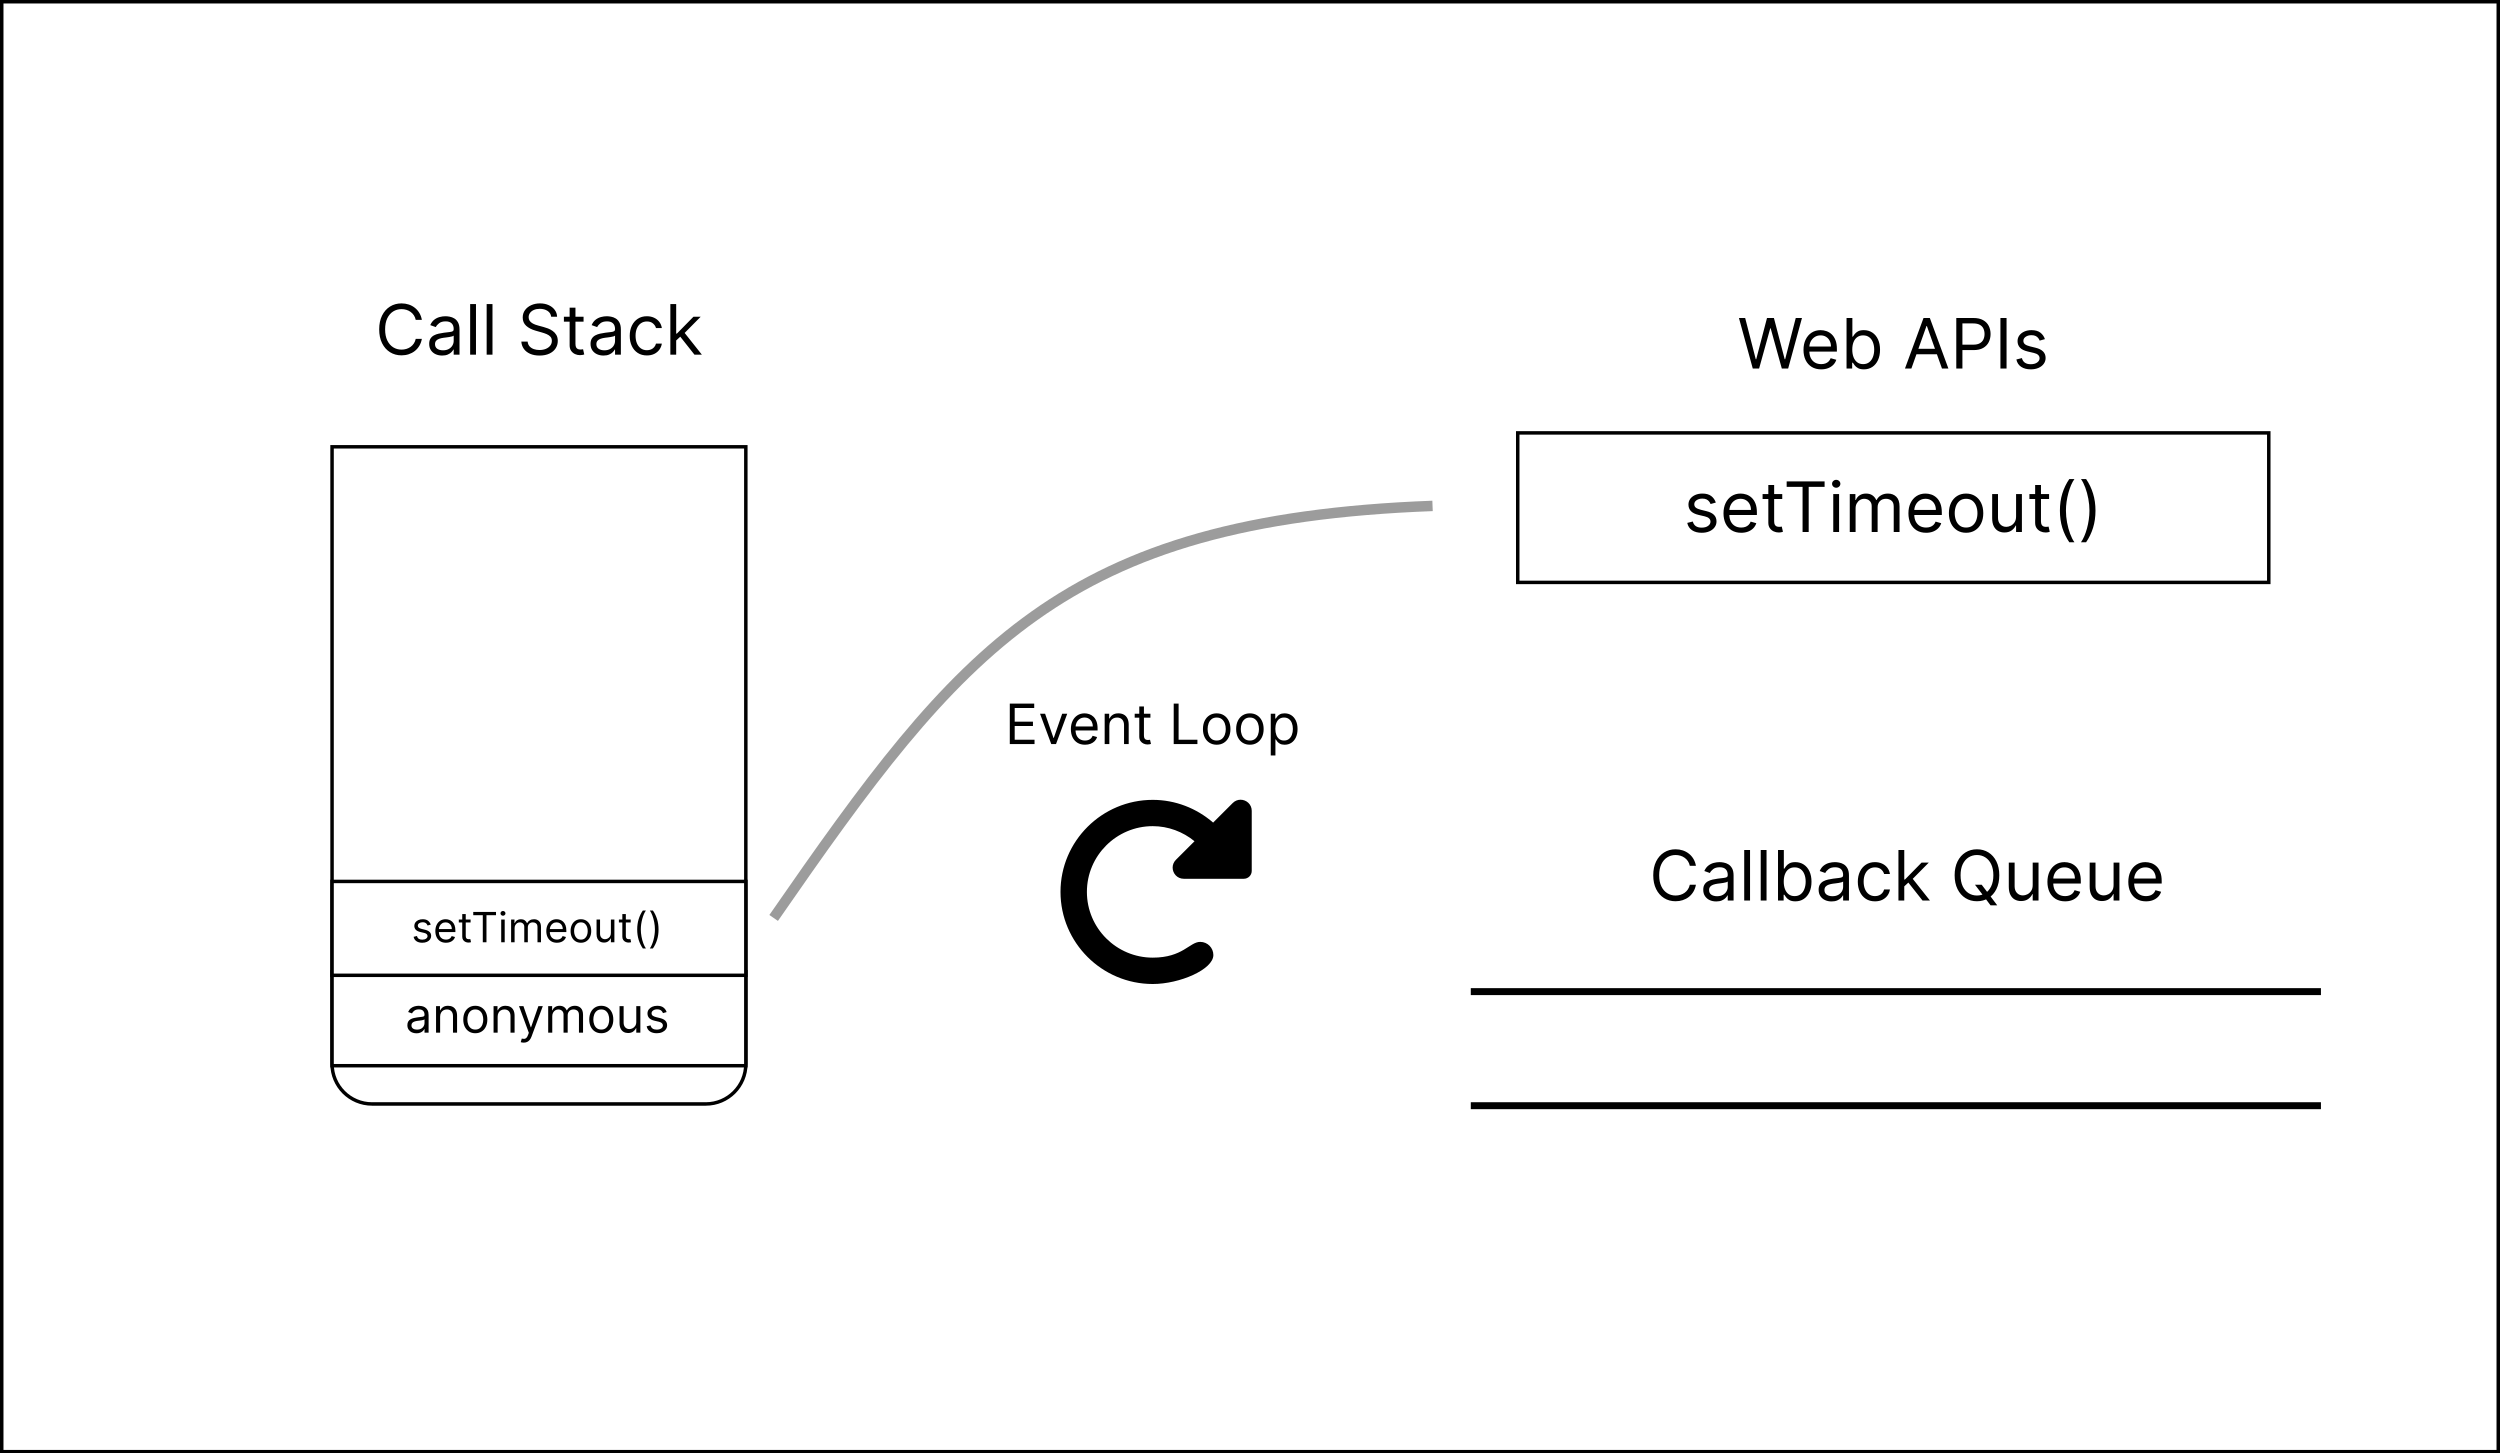 <svg width="719" height="418" viewBox="0 0 719 418" fill="none" xmlns="http://www.w3.org/2000/svg">
<rect x="0" y="0" width="719" height="418" fill="#333333" stroke="none"/>
<rect x="0.5" y="0.5" width="718" height="417" fill="white" stroke="black"/>
<path d="M121.327 92H119.566C119.462 91.493 119.279 91.048 119.019 90.665C118.763 90.281 118.451 89.959 118.081 89.699C117.717 89.434 117.312 89.235 116.867 89.102C116.422 88.97 115.958 88.903 115.475 88.903C114.594 88.903 113.796 89.126 113.081 89.571C112.371 90.016 111.805 90.672 111.384 91.538C110.967 92.405 110.759 93.468 110.759 94.727C110.759 95.987 110.967 97.05 111.384 97.916C111.805 98.783 112.371 99.438 113.081 99.883C113.796 100.329 114.594 100.551 115.475 100.551C115.958 100.551 116.422 100.485 116.867 100.352C117.312 100.22 117.717 100.023 118.081 99.763C118.451 99.498 118.763 99.173 119.019 98.79C119.279 98.401 119.462 97.956 119.566 97.454H121.327C121.195 98.198 120.953 98.863 120.603 99.45C120.252 100.037 119.817 100.537 119.296 100.949C118.775 101.356 118.19 101.666 117.542 101.879C116.898 102.092 116.209 102.199 115.475 102.199C114.234 102.199 113.131 101.896 112.165 101.29C111.199 100.684 110.439 99.822 109.885 98.704C109.331 97.587 109.055 96.261 109.055 94.727C109.055 93.193 109.331 91.867 109.885 90.75C110.439 89.633 111.199 88.771 112.165 88.165C113.131 87.559 114.234 87.256 115.475 87.256C116.209 87.256 116.898 87.362 117.542 87.575C118.19 87.788 118.775 88.101 119.296 88.513C119.817 88.92 120.252 89.417 120.603 90.004C120.953 90.587 121.195 91.252 121.327 92ZM127.156 102.256C126.465 102.256 125.838 102.125 125.274 101.865C124.711 101.6 124.263 101.219 123.932 100.722C123.601 100.22 123.435 99.614 123.435 98.903C123.435 98.278 123.558 97.772 123.804 97.383C124.05 96.99 124.379 96.683 124.791 96.46C125.203 96.238 125.658 96.072 126.155 95.963C126.657 95.849 127.161 95.76 127.668 95.693C128.331 95.608 128.868 95.544 129.28 95.501C129.697 95.454 130 95.376 130.189 95.267C130.383 95.158 130.48 94.969 130.48 94.699V94.642C130.48 93.941 130.289 93.397 129.905 93.008C129.526 92.62 128.951 92.426 128.179 92.426C127.379 92.426 126.752 92.601 126.297 92.952C125.843 93.302 125.523 93.676 125.338 94.074L123.747 93.506C124.031 92.843 124.41 92.327 124.884 91.957C125.362 91.583 125.883 91.323 126.446 91.176C127.014 91.025 127.573 90.949 128.122 90.949C128.473 90.949 128.875 90.992 129.33 91.077C129.789 91.157 130.232 91.325 130.658 91.581C131.089 91.837 131.446 92.222 131.73 92.739C132.014 93.255 132.156 93.946 132.156 94.812V102H130.48V100.523H130.395C130.281 100.759 130.092 101.013 129.827 101.283C129.562 101.553 129.209 101.782 128.769 101.972C128.328 102.161 127.791 102.256 127.156 102.256ZM127.412 100.75C128.075 100.75 128.634 100.62 129.088 100.359C129.548 100.099 129.893 99.763 130.125 99.351C130.362 98.939 130.48 98.506 130.48 98.051V96.517C130.409 96.602 130.253 96.68 130.012 96.751C129.775 96.818 129.5 96.877 129.188 96.929C128.88 96.976 128.579 97.019 128.286 97.057C127.997 97.09 127.762 97.118 127.583 97.142C127.147 97.199 126.74 97.291 126.361 97.419C125.987 97.542 125.684 97.729 125.452 97.98C125.225 98.226 125.111 98.562 125.111 98.989C125.111 99.571 125.326 100.011 125.757 100.31C126.193 100.603 126.744 100.75 127.412 100.75ZM136.892 87.454V102H135.216V87.454H136.892ZM141.638 87.454V102H139.962V87.454H141.638ZM158.515 91.091C158.43 90.371 158.084 89.812 157.478 89.415C156.872 89.017 156.128 88.818 155.248 88.818C154.604 88.818 154.04 88.922 153.557 89.131C153.079 89.339 152.705 89.626 152.435 89.99C152.17 90.355 152.037 90.769 152.037 91.233C152.037 91.621 152.13 91.955 152.314 92.234C152.504 92.509 152.745 92.739 153.039 92.923C153.332 93.103 153.64 93.252 153.962 93.371C154.284 93.484 154.58 93.577 154.85 93.648L156.327 94.046C156.706 94.145 157.127 94.282 157.591 94.457C158.06 94.633 158.508 94.872 158.934 95.175C159.365 95.473 159.72 95.856 159.999 96.325C160.278 96.794 160.418 97.369 160.418 98.051C160.418 98.837 160.212 99.547 159.8 100.182C159.393 100.816 158.796 101.321 158.01 101.695C157.229 102.069 156.28 102.256 155.162 102.256C154.121 102.256 153.219 102.088 152.456 101.751C151.699 101.415 151.102 100.946 150.667 100.345C150.236 99.744 149.992 99.046 149.935 98.25H151.753C151.801 98.799 151.985 99.254 152.307 99.614C152.634 99.969 153.046 100.234 153.543 100.409C154.045 100.58 154.585 100.665 155.162 100.665C155.835 100.665 156.439 100.556 156.974 100.338C157.509 100.116 157.932 99.808 158.245 99.415C158.557 99.017 158.714 98.553 158.714 98.023C158.714 97.54 158.579 97.147 158.309 96.844C158.039 96.541 157.684 96.294 157.243 96.105C156.803 95.916 156.327 95.75 155.816 95.608L154.026 95.097C152.89 94.77 151.99 94.303 151.327 93.697C150.664 93.091 150.333 92.298 150.333 91.318C150.333 90.504 150.553 89.794 150.993 89.188C151.439 88.577 152.035 88.103 152.783 87.767C153.536 87.426 154.376 87.256 155.305 87.256C156.242 87.256 157.075 87.424 157.805 87.76C158.534 88.091 159.111 88.546 159.537 89.124C159.968 89.701 160.196 90.357 160.219 91.091H158.515ZM167.831 91.091V92.511H162.178V91.091H167.831ZM163.825 88.477H165.502V98.875C165.502 99.349 165.57 99.704 165.708 99.94C165.85 100.172 166.03 100.329 166.247 100.409C166.47 100.485 166.704 100.523 166.95 100.523C167.135 100.523 167.287 100.513 167.405 100.494C167.523 100.471 167.618 100.452 167.689 100.438L168.03 101.943C167.916 101.986 167.758 102.028 167.554 102.071C167.351 102.118 167.093 102.142 166.78 102.142C166.307 102.142 165.843 102.04 165.388 101.837C164.938 101.633 164.564 101.323 164.266 100.906C163.972 100.49 163.825 99.964 163.825 99.329V88.477ZM173.563 102.256C172.871 102.256 172.244 102.125 171.681 101.865C171.117 101.6 170.67 101.219 170.338 100.722C170.007 100.22 169.841 99.614 169.841 98.903C169.841 98.278 169.964 97.772 170.21 97.383C170.457 96.99 170.786 96.683 171.198 96.46C171.61 96.238 172.064 96.072 172.561 95.963C173.063 95.849 173.567 95.76 174.074 95.693C174.737 95.608 175.274 95.544 175.686 95.501C176.103 95.454 176.406 95.376 176.595 95.267C176.789 95.158 176.887 94.969 176.887 94.699V94.642C176.887 93.941 176.695 93.397 176.311 93.008C175.932 92.62 175.357 92.426 174.585 92.426C173.785 92.426 173.158 92.601 172.703 92.952C172.249 93.302 171.929 93.676 171.744 94.074L170.154 93.506C170.438 92.843 170.816 92.327 171.29 91.957C171.768 91.583 172.289 91.323 172.852 91.176C173.421 91.025 173.979 90.949 174.529 90.949C174.879 90.949 175.281 90.992 175.736 91.077C176.195 91.157 176.638 91.325 177.064 91.581C177.495 91.837 177.852 92.222 178.137 92.739C178.421 93.255 178.563 93.946 178.563 94.812V102H176.887V100.523H176.801C176.688 100.759 176.498 101.013 176.233 101.283C175.968 101.553 175.615 101.782 175.175 101.972C174.735 102.161 174.197 102.256 173.563 102.256ZM173.818 100.75C174.481 100.75 175.04 100.62 175.494 100.359C175.954 100.099 176.299 99.763 176.531 99.351C176.768 98.939 176.887 98.506 176.887 98.051V96.517C176.816 96.602 176.659 96.68 176.418 96.751C176.181 96.818 175.906 96.877 175.594 96.929C175.286 96.976 174.985 97.019 174.692 97.057C174.403 97.09 174.169 97.118 173.989 97.142C173.553 97.199 173.146 97.291 172.767 97.419C172.393 97.542 172.09 97.729 171.858 97.98C171.631 98.226 171.517 98.562 171.517 98.989C171.517 99.571 171.733 100.011 172.164 100.31C172.599 100.603 173.151 100.75 173.818 100.75ZM186.054 102.227C185.031 102.227 184.15 101.986 183.412 101.503C182.673 101.02 182.105 100.355 181.707 99.507C181.309 98.66 181.111 97.691 181.111 96.602C181.111 95.494 181.314 94.517 181.721 93.669C182.133 92.817 182.706 92.151 183.44 91.673C184.179 91.19 185.041 90.949 186.025 90.949C186.792 90.949 187.484 91.091 188.099 91.375C188.715 91.659 189.219 92.057 189.612 92.568C190.005 93.079 190.249 93.676 190.344 94.358H188.667C188.54 93.861 188.256 93.421 187.815 93.037C187.38 92.649 186.792 92.454 186.054 92.454C185.4 92.454 184.827 92.625 184.335 92.966C183.847 93.302 183.466 93.778 183.192 94.394C182.922 95.004 182.787 95.722 182.787 96.546C182.787 97.388 182.919 98.122 183.184 98.747C183.454 99.372 183.833 99.858 184.321 100.203C184.813 100.549 185.391 100.722 186.054 100.722C186.489 100.722 186.885 100.646 187.24 100.494C187.595 100.343 187.896 100.125 188.142 99.841C188.388 99.557 188.563 99.216 188.667 98.818H190.344C190.249 99.462 190.015 100.042 189.64 100.558C189.271 101.07 188.781 101.477 188.17 101.78C187.564 102.078 186.859 102.227 186.054 102.227ZM194.356 98.023L194.328 95.949H194.669L199.442 91.091H201.515L196.43 96.233H196.288L194.356 98.023ZM192.794 102V87.454H194.47V102H192.794ZM199.726 102L195.464 96.602L196.657 95.438L201.856 102H199.726Z" fill="black"/>
<rect x="436.5" y="124.5" width="216" height="43" fill="white" stroke="black"/>
<path d="M504.099 106L500.121 91.454H501.911L504.951 103.301H505.093L508.19 91.454H510.178L513.275 103.301H513.417L516.457 91.454H518.246L514.269 106H512.451L509.241 94.409H509.127L505.917 106H504.099ZM523.772 106.227C522.721 106.227 521.814 105.995 521.052 105.531C520.294 105.062 519.71 104.409 519.298 103.571C518.89 102.728 518.687 101.748 518.687 100.631C518.687 99.513 518.89 98.528 519.298 97.676C519.71 96.819 520.282 96.151 521.016 95.673C521.755 95.19 522.617 94.949 523.602 94.949C524.17 94.949 524.731 95.044 525.285 95.233C525.839 95.422 526.343 95.73 526.798 96.156C527.252 96.578 527.614 97.136 527.884 97.832C528.154 98.528 528.289 99.385 528.289 100.403V101.114H519.88V99.665H526.585C526.585 99.049 526.461 98.5 526.215 98.017C525.974 97.534 525.628 97.153 525.178 96.874C524.733 96.594 524.208 96.454 523.602 96.454C522.934 96.454 522.356 96.62 521.869 96.952C521.386 97.278 521.014 97.704 520.754 98.23C520.493 98.756 520.363 99.319 520.363 99.921V100.886C520.363 101.71 520.505 102.409 520.789 102.982C521.078 103.55 521.478 103.983 521.989 104.281C522.501 104.575 523.095 104.722 523.772 104.722C524.212 104.722 524.61 104.66 524.965 104.537C525.325 104.409 525.635 104.22 525.896 103.969C526.156 103.713 526.357 103.396 526.499 103.017L528.119 103.472C527.948 104.021 527.662 104.504 527.259 104.92C526.857 105.332 526.36 105.654 525.768 105.886C525.176 106.114 524.511 106.227 523.772 106.227ZM531.066 106V91.454H532.742V96.824H532.884C533.007 96.635 533.178 96.393 533.396 96.099C533.618 95.801 533.935 95.536 534.347 95.304C534.764 95.067 535.327 94.949 536.038 94.949C536.956 94.949 537.766 95.178 538.467 95.638C539.167 96.097 539.714 96.748 540.107 97.591C540.5 98.434 540.697 99.428 540.697 100.574C540.697 101.729 540.5 102.731 540.107 103.578C539.714 104.421 539.17 105.074 538.474 105.538C537.778 105.998 536.975 106.227 536.066 106.227C535.365 106.227 534.804 106.111 534.383 105.879C533.961 105.643 533.637 105.375 533.41 105.077C533.183 104.774 533.007 104.523 532.884 104.324H532.685V106H531.066ZM532.714 100.545C532.714 101.369 532.835 102.096 533.076 102.726C533.317 103.351 533.67 103.841 534.134 104.196C534.598 104.546 535.166 104.722 535.839 104.722C536.54 104.722 537.124 104.537 537.593 104.168C538.067 103.794 538.422 103.292 538.658 102.662C538.9 102.027 539.021 101.322 539.021 100.545C539.021 99.778 538.902 99.087 538.665 98.472C538.433 97.851 538.081 97.361 537.607 97.001C537.138 96.637 536.549 96.454 535.839 96.454C535.157 96.454 534.584 96.627 534.12 96.973C533.656 97.314 533.306 97.792 533.069 98.408C532.832 99.019 532.714 99.731 532.714 100.545ZM549.71 106H547.863L553.204 91.454H555.022L560.363 106H558.516L554.17 93.756H554.056L549.71 106ZM550.391 100.318H557.835V101.881H550.391V100.318ZM562.629 106V91.454H567.543C568.684 91.454 569.617 91.66 570.342 92.072C571.071 92.48 571.611 93.031 571.961 93.727C572.311 94.423 572.487 95.2 572.487 96.057C572.487 96.914 572.311 97.693 571.961 98.394C571.615 99.094 571.08 99.653 570.356 100.07C569.631 100.482 568.703 100.688 567.572 100.688H564.049V99.125H567.515C568.296 99.125 568.924 98.99 569.397 98.72C569.871 98.45 570.214 98.086 570.427 97.626C570.645 97.162 570.754 96.639 570.754 96.057C570.754 95.474 570.645 94.954 570.427 94.494C570.214 94.035 569.868 93.675 569.39 93.415C568.912 93.15 568.277 93.017 567.487 93.017H564.39V106H562.629ZM577.085 91.454V106H575.324V91.454H577.085ZM588.117 97.534L586.611 97.96C586.516 97.709 586.377 97.465 586.192 97.229C586.012 96.987 585.766 96.788 585.453 96.632C585.141 96.476 584.741 96.398 584.253 96.398C583.586 96.398 583.029 96.552 582.584 96.859C582.144 97.162 581.924 97.548 581.924 98.017C581.924 98.434 582.075 98.763 582.378 99.004C582.681 99.246 583.155 99.447 583.799 99.608L585.418 100.006C586.393 100.242 587.12 100.605 587.598 101.092C588.077 101.575 588.316 102.198 588.316 102.96C588.316 103.585 588.136 104.144 587.776 104.636C587.421 105.129 586.924 105.517 586.284 105.801C585.645 106.085 584.902 106.227 584.054 106.227C582.942 106.227 582.021 105.986 581.292 105.503C580.562 105.02 580.101 104.314 579.907 103.386L581.498 102.989C581.649 103.576 581.935 104.016 582.357 104.31C582.783 104.603 583.339 104.75 584.026 104.75C584.807 104.75 585.427 104.584 585.887 104.253C586.351 103.917 586.583 103.514 586.583 103.045C586.583 102.667 586.45 102.349 586.185 102.094C585.92 101.833 585.513 101.639 584.963 101.511L583.145 101.085C582.146 100.848 581.412 100.482 580.944 99.984C580.48 99.483 580.248 98.855 580.248 98.102C580.248 97.487 580.42 96.942 580.766 96.469C581.116 95.995 581.592 95.624 582.194 95.354C582.8 95.084 583.486 94.949 584.253 94.949C585.333 94.949 586.18 95.186 586.796 95.659C587.416 96.133 587.856 96.758 588.117 97.534Z" fill="black"/>
<path d="M95.5 128.5H214.5V306C214.5 312.351 209.351 317.5 203 317.5H107C100.649 317.5 95.5 312.351 95.5 306V128.5Z" fill="white" stroke="black"/>
<path d="M423 318H667.5M423 285.191H667.5" stroke="black" stroke-width="2"/>
<path d="M487.747 249H485.986C485.882 248.493 485.699 248.048 485.439 247.665C485.183 247.281 484.871 246.959 484.501 246.699C484.137 246.434 483.732 246.235 483.287 246.102C482.842 245.97 482.378 245.903 481.895 245.903C481.014 245.903 480.216 246.126 479.501 246.571C478.791 247.016 478.225 247.672 477.804 248.538C477.387 249.405 477.179 250.468 477.179 251.727C477.179 252.987 477.387 254.05 477.804 254.916C478.225 255.783 478.791 256.438 479.501 256.884C480.216 257.329 481.014 257.551 481.895 257.551C482.378 257.551 482.842 257.485 483.287 257.352C483.732 257.22 484.137 257.023 484.501 256.763C484.871 256.498 485.183 256.173 485.439 255.79C485.699 255.402 485.882 254.956 485.986 254.455H487.747C487.615 255.198 487.373 255.863 487.023 256.45C486.672 257.037 486.237 257.537 485.716 257.949C485.195 258.356 484.61 258.666 483.962 258.879C483.318 259.092 482.629 259.199 481.895 259.199C480.654 259.199 479.551 258.896 478.585 258.29C477.619 257.684 476.859 256.822 476.305 255.705C475.751 254.587 475.474 253.261 475.474 251.727C475.474 250.193 475.751 248.867 476.305 247.75C476.859 246.633 477.619 245.771 478.585 245.165C479.551 244.559 480.654 244.256 481.895 244.256C482.629 244.256 483.318 244.362 483.962 244.575C484.61 244.788 485.195 245.101 485.716 245.513C486.237 245.92 486.672 246.417 487.023 247.004C487.373 247.587 487.615 248.252 487.747 249ZM493.576 259.256C492.885 259.256 492.258 259.125 491.694 258.865C491.131 258.6 490.683 258.219 490.352 257.722C490.02 257.22 489.855 256.614 489.855 255.903C489.855 255.278 489.978 254.772 490.224 254.384C490.47 253.991 490.799 253.683 491.211 253.46C491.623 253.238 492.078 253.072 492.575 252.963C493.077 252.849 493.581 252.759 494.088 252.693C494.751 252.608 495.288 252.544 495.7 252.501C496.117 252.454 496.42 252.376 496.609 252.267C496.803 252.158 496.9 251.969 496.9 251.699V251.642C496.9 250.941 496.708 250.397 496.325 250.009C495.946 249.62 495.371 249.426 494.599 249.426C493.799 249.426 493.172 249.601 492.717 249.952C492.262 250.302 491.943 250.676 491.758 251.074L490.167 250.506C490.451 249.843 490.83 249.327 491.304 248.957C491.782 248.583 492.303 248.323 492.866 248.176C493.434 248.025 493.993 247.949 494.542 247.949C494.893 247.949 495.295 247.991 495.75 248.077C496.209 248.157 496.652 248.325 497.078 248.581C497.509 248.837 497.866 249.223 498.15 249.739C498.434 250.255 498.576 250.946 498.576 251.812V259H496.9V257.523H496.815C496.701 257.759 496.512 258.013 496.247 258.283C495.982 258.553 495.629 258.782 495.189 258.972C494.748 259.161 494.211 259.256 493.576 259.256ZM493.832 257.75C494.495 257.75 495.054 257.62 495.508 257.359C495.967 257.099 496.313 256.763 496.545 256.351C496.782 255.939 496.9 255.506 496.9 255.051V253.517C496.829 253.602 496.673 253.68 496.431 253.751C496.195 253.818 495.92 253.877 495.608 253.929C495.3 253.976 494.999 254.019 494.706 254.057C494.417 254.09 494.182 254.118 494.002 254.142C493.567 254.199 493.16 254.291 492.781 254.419C492.407 254.542 492.104 254.729 491.872 254.98C491.645 255.226 491.531 255.562 491.531 255.989C491.531 256.571 491.746 257.011 492.177 257.31C492.613 257.603 493.164 257.75 493.832 257.75ZM503.312 244.455V259H501.636V244.455H503.312ZM508.058 244.455V259H506.382V244.455H508.058ZM511.355 259V244.455H513.031V249.824H513.173C513.296 249.634 513.467 249.393 513.685 249.099C513.907 248.801 514.224 248.536 514.636 248.304C515.053 248.067 515.616 247.949 516.327 247.949C517.245 247.949 518.055 248.179 518.756 248.638C519.456 249.097 520.003 249.748 520.396 250.591C520.789 251.434 520.986 252.428 520.986 253.574C520.986 254.729 520.789 255.731 520.396 256.578C520.003 257.421 519.459 258.074 518.763 258.538C518.067 258.998 517.264 259.227 516.355 259.227C515.654 259.227 515.093 259.111 514.672 258.879C514.25 258.643 513.926 258.375 513.699 258.077C513.472 257.774 513.296 257.523 513.173 257.324H512.974V259H511.355ZM513.003 253.545C513.003 254.369 513.124 255.096 513.365 255.726C513.607 256.351 513.959 256.841 514.423 257.196C514.887 257.546 515.455 257.722 516.128 257.722C516.829 257.722 517.413 257.537 517.882 257.168C518.356 256.794 518.711 256.292 518.947 255.662C519.189 255.027 519.31 254.322 519.31 253.545C519.31 252.778 519.191 252.087 518.955 251.472C518.723 250.851 518.37 250.361 517.896 250.001C517.428 249.637 516.838 249.455 516.128 249.455C515.446 249.455 514.873 249.627 514.409 249.973C513.945 250.314 513.595 250.792 513.358 251.408C513.121 252.018 513.003 252.731 513.003 253.545ZM526.76 259.256C526.069 259.256 525.441 259.125 524.878 258.865C524.314 258.6 523.867 258.219 523.536 257.722C523.204 257.22 523.038 256.614 523.038 255.903C523.038 255.278 523.161 254.772 523.408 254.384C523.654 253.991 523.983 253.683 524.395 253.46C524.807 253.238 525.261 253.072 525.759 252.963C526.26 252.849 526.765 252.759 527.271 252.693C527.934 252.608 528.472 252.544 528.884 252.501C529.3 252.454 529.603 252.376 529.793 252.267C529.987 252.158 530.084 251.969 530.084 251.699V251.642C530.084 250.941 529.892 250.397 529.509 250.009C529.13 249.62 528.554 249.426 527.783 249.426C526.982 249.426 526.355 249.601 525.901 249.952C525.446 250.302 525.126 250.676 524.942 251.074L523.351 250.506C523.635 249.843 524.014 249.327 524.487 248.957C524.965 248.583 525.486 248.323 526.05 248.176C526.618 248.025 527.177 247.949 527.726 247.949C528.076 247.949 528.479 247.991 528.933 248.077C529.393 248.157 529.835 248.325 530.261 248.581C530.692 248.837 531.05 249.223 531.334 249.739C531.618 250.255 531.76 250.946 531.76 251.812V259H530.084V257.523H529.999C529.885 257.759 529.696 258.013 529.43 258.283C529.165 258.553 528.813 258.782 528.372 258.972C527.932 259.161 527.394 259.256 526.76 259.256ZM527.016 257.75C527.679 257.75 528.237 257.62 528.692 257.359C529.151 257.099 529.497 256.763 529.729 256.351C529.965 255.939 530.084 255.506 530.084 255.051V253.517C530.013 253.602 529.857 253.68 529.615 253.751C529.378 253.818 529.104 253.877 528.791 253.929C528.483 253.976 528.183 254.019 527.889 254.057C527.6 254.09 527.366 254.118 527.186 254.142C526.75 254.199 526.343 254.291 525.964 254.419C525.59 254.542 525.287 254.729 525.055 254.98C524.828 255.226 524.714 255.562 524.714 255.989C524.714 256.571 524.93 257.011 525.361 257.31C525.796 257.603 526.348 257.75 527.016 257.75ZM539.251 259.227C538.228 259.227 537.348 258.986 536.609 258.503C535.87 258.02 535.302 257.355 534.904 256.507C534.507 255.66 534.308 254.691 534.308 253.602C534.308 252.494 534.511 251.517 534.919 250.669C535.331 249.817 535.904 249.152 536.637 248.673C537.376 248.19 538.238 247.949 539.223 247.949C539.99 247.949 540.681 248.091 541.297 248.375C541.912 248.659 542.416 249.057 542.809 249.568C543.202 250.08 543.446 250.676 543.541 251.358H541.865C541.737 250.861 541.453 250.42 541.012 250.037C540.577 249.649 539.99 249.455 539.251 249.455C538.598 249.455 538.025 249.625 537.532 249.966C537.045 250.302 536.663 250.778 536.389 251.393C536.119 252.004 535.984 252.722 535.984 253.545C535.984 254.388 536.117 255.122 536.382 255.747C536.652 256.372 537.03 256.857 537.518 257.203C538.011 257.549 538.588 257.722 539.251 257.722C539.687 257.722 540.082 257.646 540.437 257.494C540.792 257.343 541.093 257.125 541.339 256.841C541.585 256.557 541.761 256.216 541.865 255.818H543.541C543.446 256.462 543.212 257.042 542.838 257.558C542.468 258.07 541.978 258.477 541.368 258.78C540.761 259.078 540.056 259.227 539.251 259.227ZM547.554 255.023L547.525 252.949H547.866L552.639 248.091H554.713L549.627 253.233H549.485L547.554 255.023ZM545.991 259V244.455H547.667V259H545.991ZM552.923 259L548.662 253.602L549.855 252.438L555.054 259H552.923ZM568.006 254.455H569.938L571.558 256.585L571.984 257.153L574.398 260.364H572.467L570.876 258.233L570.478 257.693L568.006 254.455ZM574.995 251.727C574.995 253.261 574.718 254.587 574.164 255.705C573.61 256.822 572.85 257.684 571.884 258.29C570.918 258.896 569.815 259.199 568.575 259.199C567.334 259.199 566.231 258.896 565.265 258.29C564.299 257.684 563.539 256.822 562.985 255.705C562.431 254.587 562.154 253.261 562.154 251.727C562.154 250.193 562.431 248.867 562.985 247.75C563.539 246.633 564.299 245.771 565.265 245.165C566.231 244.559 567.334 244.256 568.575 244.256C569.815 244.256 570.918 244.559 571.884 245.165C572.85 245.771 573.61 246.633 574.164 247.75C574.718 248.867 574.995 250.193 574.995 251.727ZM573.29 251.727C573.29 250.468 573.08 249.405 572.658 248.538C572.242 247.672 571.676 247.016 570.961 246.571C570.251 246.126 569.455 245.903 568.575 245.903C567.694 245.903 566.896 246.126 566.181 246.571C565.471 247.016 564.905 247.672 564.484 248.538C564.067 249.405 563.859 250.468 563.859 251.727C563.859 252.987 564.067 254.05 564.484 254.916C564.905 255.783 565.471 256.438 566.181 256.884C566.896 257.329 567.694 257.551 568.575 257.551C569.455 257.551 570.251 257.329 570.961 256.884C571.676 256.438 572.242 255.783 572.658 254.916C573.08 254.05 573.29 252.987 573.29 251.727ZM584.604 254.54V248.091H586.281V259H584.604V257.153H584.491C584.235 257.707 583.837 258.179 583.298 258.567C582.758 258.95 582.076 259.142 581.252 259.142C580.57 259.142 579.964 258.993 579.434 258.695C578.904 258.392 578.487 257.937 578.184 257.331C577.881 256.72 577.729 255.951 577.729 255.023V248.091H579.406V254.909C579.406 255.705 579.628 256.339 580.073 256.812C580.523 257.286 581.096 257.523 581.792 257.523C582.209 257.523 582.632 257.416 583.063 257.203C583.499 256.99 583.863 256.663 584.157 256.223C584.455 255.783 584.604 255.222 584.604 254.54ZM593.924 259.227C592.873 259.227 591.967 258.995 591.204 258.531C590.447 258.062 589.862 257.409 589.45 256.571C589.043 255.728 588.839 254.748 588.839 253.631C588.839 252.513 589.043 251.528 589.45 250.676C589.862 249.819 590.435 249.152 591.169 248.673C591.907 248.19 592.769 247.949 593.754 247.949C594.322 247.949 594.883 248.044 595.437 248.233C595.991 248.422 596.495 248.73 596.95 249.156C597.404 249.578 597.767 250.136 598.037 250.832C598.306 251.528 598.441 252.385 598.441 253.403V254.114H590.032V252.665H596.737C596.737 252.049 596.614 251.5 596.368 251.017C596.126 250.534 595.78 250.153 595.331 249.874C594.886 249.594 594.36 249.455 593.754 249.455C593.086 249.455 592.509 249.62 592.021 249.952C591.538 250.278 591.166 250.705 590.906 251.23C590.645 251.756 590.515 252.319 590.515 252.92V253.886C590.515 254.71 590.657 255.409 590.941 255.982C591.23 256.55 591.63 256.983 592.142 257.281C592.653 257.575 593.247 257.722 593.924 257.722C594.365 257.722 594.762 257.66 595.118 257.537C595.477 257.409 595.788 257.22 596.048 256.969C596.308 256.713 596.51 256.396 596.652 256.017L598.271 256.472C598.1 257.021 597.814 257.504 597.412 257.92C597.009 258.332 596.512 258.654 595.92 258.886C595.328 259.114 594.663 259.227 593.924 259.227ZM607.866 254.54V248.091H609.542V259H607.866V257.153H607.752C607.497 257.707 607.099 258.179 606.559 258.567C606.02 258.95 605.338 259.142 604.514 259.142C603.832 259.142 603.226 258.993 602.696 258.695C602.165 258.392 601.749 257.937 601.446 257.331C601.143 256.72 600.991 255.951 600.991 255.023V248.091H602.667V254.909C602.667 255.705 602.89 256.339 603.335 256.812C603.785 257.286 604.358 257.523 605.054 257.523C605.47 257.523 605.894 257.416 606.325 257.203C606.761 256.99 607.125 256.663 607.419 256.223C607.717 255.783 607.866 255.222 607.866 254.54ZM617.186 259.227C616.135 259.227 615.228 258.995 614.466 258.531C613.708 258.062 613.124 257.409 612.712 256.571C612.304 255.728 612.101 254.748 612.101 253.631C612.101 252.513 612.304 251.528 612.712 250.676C613.124 249.819 613.696 249.152 614.43 248.673C615.169 248.19 616.031 247.949 617.016 247.949C617.584 247.949 618.145 248.044 618.699 248.233C619.253 248.422 619.757 248.73 620.212 249.156C620.666 249.578 621.028 250.136 621.298 250.832C621.568 251.528 621.703 252.385 621.703 253.403V254.114H613.294V252.665H619.999C619.999 252.049 619.875 251.5 619.629 251.017C619.388 250.534 619.042 250.153 618.592 249.874C618.147 249.594 617.622 249.455 617.016 249.455C616.348 249.455 615.77 249.62 615.283 249.952C614.8 250.278 614.428 250.705 614.168 251.23C613.907 251.756 613.777 252.319 613.777 252.92V253.886C613.777 254.71 613.919 255.409 614.203 255.982C614.492 256.55 614.892 256.983 615.403 257.281C615.915 257.575 616.509 257.722 617.186 257.722C617.626 257.722 618.024 257.66 618.379 257.537C618.739 257.409 619.049 257.22 619.31 256.969C619.57 256.713 619.771 256.396 619.913 256.017L621.533 256.472C621.362 257.021 621.076 257.504 620.673 257.92C620.271 258.332 619.774 258.654 619.182 258.886C618.59 259.114 617.925 259.227 617.186 259.227Z" fill="black"/>
<path d="M290.417 214V202.364H297.44V203.614H291.826V207.545H297.076V208.795H291.826V212.75H297.531V214H290.417ZM306.934 205.273L303.707 214H302.343L299.116 205.273H300.57L302.979 212.227H303.07L305.479 205.273H306.934ZM312.05 214.182C311.21 214.182 310.484 213.996 309.874 213.625C309.268 213.25 308.8 212.727 308.471 212.057C308.145 211.383 307.982 210.598 307.982 209.705C307.982 208.811 308.145 208.023 308.471 207.341C308.8 206.655 309.259 206.121 309.846 205.739C310.437 205.352 311.126 205.159 311.914 205.159C312.369 205.159 312.817 205.235 313.261 205.386C313.704 205.538 314.107 205.784 314.471 206.125C314.835 206.462 315.124 206.909 315.34 207.466C315.556 208.023 315.664 208.708 315.664 209.523V210.091H308.937V208.932H314.3C314.3 208.439 314.202 208 314.005 207.614C313.812 207.227 313.535 206.922 313.175 206.699C312.819 206.475 312.399 206.364 311.914 206.364C311.38 206.364 310.918 206.496 310.528 206.761C310.141 207.023 309.844 207.364 309.636 207.784C309.427 208.205 309.323 208.655 309.323 209.136V209.909C309.323 210.568 309.437 211.127 309.664 211.585C309.895 212.04 310.215 212.386 310.624 212.625C311.033 212.86 311.509 212.977 312.05 212.977C312.403 212.977 312.721 212.928 313.005 212.83C313.293 212.727 313.541 212.576 313.749 212.375C313.958 212.17 314.119 211.917 314.232 211.614L315.528 211.977C315.391 212.417 315.162 212.803 314.84 213.136C314.518 213.466 314.121 213.723 313.647 213.909C313.174 214.091 312.641 214.182 312.05 214.182ZM319.045 208.75V214H317.704V205.273H318.999V206.636H319.113C319.317 206.193 319.628 205.837 320.045 205.568C320.461 205.295 320.999 205.159 321.658 205.159C322.249 205.159 322.766 205.28 323.21 205.523C323.653 205.761 323.997 206.125 324.244 206.614C324.49 207.098 324.613 207.712 324.613 208.455V214H323.272V208.545C323.272 207.86 323.094 207.326 322.738 206.943C322.382 206.557 321.893 206.364 321.272 206.364C320.844 206.364 320.461 206.456 320.124 206.642C319.791 206.828 319.528 207.098 319.335 207.455C319.141 207.811 319.045 208.242 319.045 208.75ZM330.859 205.273V206.409H326.336V205.273H330.859ZM327.654 203.182H328.995V211.5C328.995 211.879 329.05 212.163 329.16 212.352C329.273 212.538 329.417 212.663 329.592 212.727C329.77 212.788 329.957 212.818 330.154 212.818C330.302 212.818 330.423 212.811 330.518 212.795C330.612 212.777 330.688 212.761 330.745 212.75L331.018 213.955C330.927 213.989 330.8 214.023 330.637 214.057C330.474 214.095 330.268 214.114 330.018 214.114C329.639 214.114 329.268 214.032 328.904 213.869C328.544 213.706 328.245 213.458 328.006 213.125C327.772 212.792 327.654 212.371 327.654 211.864V203.182ZM337.558 214V202.364H338.967V212.75H344.376V214H337.558ZM349.921 214.182C349.133 214.182 348.442 213.994 347.847 213.619C347.256 213.244 346.794 212.72 346.461 212.045C346.131 211.371 345.967 210.583 345.967 209.682C345.967 208.773 346.131 207.979 346.461 207.301C346.794 206.623 347.256 206.097 347.847 205.722C348.442 205.347 349.133 205.159 349.921 205.159C350.709 205.159 351.398 205.347 351.989 205.722C352.584 206.097 353.046 206.623 353.376 207.301C353.709 207.979 353.876 208.773 353.876 209.682C353.876 210.583 353.709 211.371 353.376 212.045C353.046 212.72 352.584 213.244 351.989 213.619C351.398 213.994 350.709 214.182 349.921 214.182ZM349.921 212.977C350.52 212.977 351.012 212.824 351.398 212.517C351.785 212.21 352.071 211.807 352.256 211.307C352.442 210.807 352.535 210.265 352.535 209.682C352.535 209.098 352.442 208.555 352.256 208.051C352.071 207.547 351.785 207.14 351.398 206.83C351.012 206.519 350.52 206.364 349.921 206.364C349.323 206.364 348.83 206.519 348.444 206.83C348.058 207.14 347.772 207.547 347.586 208.051C347.4 208.555 347.308 209.098 347.308 209.682C347.308 210.265 347.4 210.807 347.586 211.307C347.772 211.807 348.058 212.21 348.444 212.517C348.83 212.824 349.323 212.977 349.921 212.977ZM359.468 214.182C358.68 214.182 357.989 213.994 357.394 213.619C356.803 213.244 356.341 212.72 356.008 212.045C355.678 211.371 355.513 210.583 355.513 209.682C355.513 208.773 355.678 207.979 356.008 207.301C356.341 206.623 356.803 206.097 357.394 205.722C357.989 205.347 358.68 205.159 359.468 205.159C360.256 205.159 360.945 205.347 361.536 205.722C362.131 206.097 362.593 206.623 362.923 207.301C363.256 207.979 363.423 208.773 363.423 209.682C363.423 210.583 363.256 211.371 362.923 212.045C362.593 212.72 362.131 213.244 361.536 213.619C360.945 213.994 360.256 214.182 359.468 214.182ZM359.468 212.977C360.067 212.977 360.559 212.824 360.945 212.517C361.332 212.21 361.618 211.807 361.803 211.307C361.989 210.807 362.082 210.265 362.082 209.682C362.082 209.098 361.989 208.555 361.803 208.051C361.618 207.547 361.332 207.14 360.945 206.83C360.559 206.519 360.067 206.364 359.468 206.364C358.87 206.364 358.377 206.519 357.991 206.83C357.604 207.14 357.318 207.547 357.133 208.051C356.947 208.555 356.854 209.098 356.854 209.682C356.854 210.265 356.947 210.807 357.133 211.307C357.318 211.807 357.604 212.21 357.991 212.517C358.377 212.824 358.87 212.977 359.468 212.977ZM365.469 217.273V205.273H366.765V206.659H366.924C367.022 206.508 367.159 206.314 367.333 206.08C367.511 205.841 367.765 205.629 368.094 205.443C368.428 205.254 368.879 205.159 369.447 205.159C370.182 205.159 370.829 205.343 371.39 205.71C371.951 206.078 372.388 206.598 372.702 207.273C373.017 207.947 373.174 208.742 373.174 209.659C373.174 210.583 373.017 211.384 372.702 212.062C372.388 212.737 371.952 213.259 371.396 213.631C370.839 213.998 370.197 214.182 369.469 214.182C368.909 214.182 368.46 214.089 368.123 213.903C367.786 213.714 367.526 213.5 367.344 213.261C367.163 213.019 367.022 212.818 366.924 212.659H366.81V217.273H365.469ZM366.788 209.636C366.788 210.295 366.884 210.877 367.077 211.381C367.271 211.881 367.553 212.273 367.924 212.557C368.295 212.837 368.75 212.977 369.288 212.977C369.848 212.977 370.316 212.83 370.691 212.534C371.07 212.235 371.354 211.833 371.543 211.33C371.737 210.822 371.833 210.258 371.833 209.636C371.833 209.023 371.738 208.47 371.549 207.977C371.363 207.481 371.081 207.089 370.702 206.801C370.327 206.509 369.856 206.364 369.288 206.364C368.742 206.364 368.284 206.502 367.913 206.778C367.541 207.051 367.261 207.434 367.072 207.926C366.882 208.415 366.788 208.985 366.788 209.636Z" fill="black"/>
<path d="M356.778 230C358.422 230 360 231.275 360 233.2V250.466C360 251.72 358.983 252.735 357.728 252.735H340.458C338.528 252.735 337.25 251.159 337.25 249.516C337.25 248.731 337.542 247.93 338.194 247.279L343.542 241.937C340.197 239.199 335.974 237.601 331.535 237.601C321.093 237.601 312.593 246.085 312.593 256.512C312.593 266.94 321.088 275.419 331.531 275.419C340.2 275.419 342.132 270.885 345.174 270.885C347.364 270.885 348.963 272.665 348.963 274.667C348.963 278.814 339.292 283 331.539 283C316.912 283 305 271.107 305 256.503C305 241.899 316.916 230.039 331.543 230.039C338.015 230.039 344.131 232.452 348.896 236.579L354.538 230.942C355.19 230.291 355.996 230 356.778 230Z" fill="black"/>
<rect x="95.5" y="279.5" width="119" height="27" fill="white" stroke="black"/>
<path d="M119.765 297.179C119.281 297.179 118.842 297.088 118.448 296.906C118.053 296.72 117.74 296.453 117.508 296.105C117.276 295.754 117.16 295.33 117.16 294.832C117.16 294.395 117.246 294.04 117.419 293.768C117.591 293.493 117.821 293.278 118.11 293.122C118.398 292.966 118.716 292.85 119.064 292.774C119.416 292.695 119.769 292.632 120.123 292.585C120.587 292.526 120.964 292.481 121.252 292.451C121.544 292.418 121.756 292.363 121.888 292.287C122.024 292.211 122.092 292.078 122.092 291.889V291.849C122.092 291.359 121.958 290.978 121.689 290.706C121.424 290.434 121.022 290.298 120.481 290.298C119.921 290.298 119.482 290.421 119.164 290.666C118.846 290.911 118.622 291.173 118.493 291.452L117.379 291.054C117.578 290.59 117.843 290.229 118.174 289.97C118.509 289.708 118.874 289.526 119.268 289.423C119.666 289.317 120.057 289.264 120.441 289.264C120.687 289.264 120.968 289.294 121.287 289.354C121.608 289.41 121.918 289.528 122.216 289.707C122.518 289.886 122.768 290.156 122.967 290.517C123.166 290.878 123.265 291.362 123.265 291.969V297H122.092V295.966H122.032C121.953 296.132 121.82 296.309 121.635 296.498C121.449 296.687 121.202 296.848 120.894 296.98C120.586 297.113 120.209 297.179 119.765 297.179ZM119.944 296.125C120.408 296.125 120.799 296.034 121.118 295.852C121.439 295.669 121.681 295.434 121.843 295.146C122.009 294.857 122.092 294.554 122.092 294.236V293.162C122.042 293.222 121.933 293.276 121.764 293.326C121.598 293.372 121.406 293.414 121.187 293.45C120.972 293.483 120.761 293.513 120.556 293.54C120.354 293.563 120.19 293.583 120.064 293.599C119.759 293.639 119.474 293.704 119.209 293.793C118.947 293.879 118.735 294.01 118.572 294.186C118.413 294.358 118.334 294.594 118.334 294.892C118.334 295.3 118.484 295.608 118.786 295.817C119.091 296.022 119.477 296.125 119.944 296.125ZM126.58 292.406V297H125.407V289.364H126.54V290.557H126.64C126.819 290.169 127.091 289.857 127.455 289.622C127.82 289.384 128.29 289.264 128.867 289.264C129.384 289.264 129.837 289.37 130.224 289.582C130.612 289.791 130.914 290.109 131.129 290.537C131.345 290.961 131.452 291.498 131.452 292.148V297H130.279V292.227C130.279 291.627 130.123 291.16 129.812 290.825C129.5 290.487 129.073 290.318 128.529 290.318C128.155 290.318 127.82 290.399 127.525 290.562C127.233 290.724 127.003 290.961 126.834 291.273C126.665 291.584 126.58 291.962 126.58 292.406ZM136.699 297.159C136.009 297.159 135.404 296.995 134.884 296.667C134.367 296.339 133.963 295.88 133.671 295.29C133.383 294.7 133.238 294.01 133.238 293.222C133.238 292.426 133.383 291.732 133.671 291.138C133.963 290.545 134.367 290.085 134.884 289.756C135.404 289.428 136.009 289.264 136.699 289.264C137.388 289.264 137.991 289.428 138.508 289.756C139.029 290.085 139.433 290.545 139.721 291.138C140.013 291.732 140.159 292.426 140.159 293.222C140.159 294.01 140.013 294.7 139.721 295.29C139.433 295.88 139.029 296.339 138.508 296.667C137.991 296.995 137.388 297.159 136.699 297.159ZM136.699 296.105C137.222 296.105 137.653 295.971 137.991 295.702C138.329 295.434 138.58 295.081 138.742 294.643C138.904 294.206 138.986 293.732 138.986 293.222C138.986 292.711 138.904 292.236 138.742 291.795C138.58 291.354 138.329 290.998 137.991 290.726C137.653 290.454 137.222 290.318 136.699 290.318C136.175 290.318 135.744 290.454 135.406 290.726C135.068 290.998 134.818 291.354 134.655 291.795C134.493 292.236 134.412 292.711 134.412 293.222C134.412 293.732 134.493 294.206 134.655 294.643C134.818 295.081 135.068 295.434 135.406 295.702C135.744 295.971 136.175 296.105 136.699 296.105ZM143.123 292.406V297H141.95V289.364H143.083V290.557H143.183C143.362 290.169 143.634 289.857 143.998 289.622C144.363 289.384 144.833 289.264 145.41 289.264C145.927 289.264 146.38 289.37 146.767 289.582C147.155 289.791 147.457 290.109 147.672 290.537C147.888 290.961 147.995 291.498 147.995 292.148V297H146.822V292.227C146.822 291.627 146.666 291.16 146.355 290.825C146.043 290.487 145.616 290.318 145.072 290.318C144.697 290.318 144.363 290.399 144.068 290.562C143.776 290.724 143.546 290.961 143.377 291.273C143.208 291.584 143.123 291.962 143.123 292.406ZM150.622 299.864C150.423 299.864 150.245 299.847 150.09 299.814C149.934 299.784 149.826 299.754 149.766 299.724L150.065 298.69C150.35 298.763 150.602 298.79 150.82 298.77C151.039 298.75 151.233 298.652 151.402 298.477C151.574 298.304 151.732 298.024 151.874 297.636L152.093 297.04L149.269 289.364H150.542L152.65 295.449H152.729L154.837 289.364H156.11L152.869 298.114C152.723 298.508 152.542 298.835 152.327 299.093C152.111 299.355 151.861 299.549 151.576 299.675C151.294 299.801 150.976 299.864 150.622 299.864ZM157.659 297V289.364H158.792V290.557H158.892C159.051 290.149 159.308 289.833 159.662 289.607C160.017 289.379 160.443 289.264 160.94 289.264C161.444 289.264 161.863 289.379 162.198 289.607C162.536 289.833 162.799 290.149 162.988 290.557H163.068C163.263 290.162 163.557 289.849 163.948 289.617C164.339 289.382 164.808 289.264 165.355 289.264C166.038 289.264 166.596 289.478 167.03 289.906C167.464 290.33 167.682 290.991 167.682 291.889V297H166.508V291.889C166.508 291.326 166.354 290.923 166.046 290.681C165.738 290.439 165.375 290.318 164.957 290.318C164.42 290.318 164.004 290.481 163.709 290.805C163.414 291.127 163.267 291.535 163.267 292.028V297H162.074V291.77C162.074 291.336 161.933 290.986 161.651 290.721C161.369 290.452 161.006 290.318 160.562 290.318C160.257 290.318 159.972 290.399 159.707 290.562C159.445 290.724 159.233 290.95 159.071 291.238C158.912 291.523 158.832 291.853 158.832 292.227V297H157.659ZM172.929 297.159C172.24 297.159 171.635 296.995 171.114 296.667C170.597 296.339 170.193 295.88 169.901 295.29C169.613 294.7 169.469 294.01 169.469 293.222C169.469 292.426 169.613 291.732 169.901 291.138C170.193 290.545 170.597 290.085 171.114 289.756C171.635 289.428 172.24 289.264 172.929 289.264C173.618 289.264 174.222 289.428 174.739 289.756C175.259 290.085 175.663 290.545 175.952 291.138C176.243 291.732 176.389 292.426 176.389 293.222C176.389 294.01 176.243 294.7 175.952 295.29C175.663 295.88 175.259 296.339 174.739 296.667C174.222 296.995 173.618 297.159 172.929 297.159ZM172.929 296.105C173.453 296.105 173.884 295.971 174.222 295.702C174.56 295.434 174.81 295.081 174.972 294.643C175.135 294.206 175.216 293.732 175.216 293.222C175.216 292.711 175.135 292.236 174.972 291.795C174.81 291.354 174.56 290.998 174.222 290.726C173.884 290.454 173.453 290.318 172.929 290.318C172.405 290.318 171.975 290.454 171.636 290.726C171.298 290.998 171.048 291.354 170.886 291.795C170.723 292.236 170.642 292.711 170.642 293.222C170.642 293.732 170.723 294.206 170.886 294.643C171.048 295.081 171.298 295.434 171.636 295.702C171.975 295.971 172.405 296.105 172.929 296.105ZM182.993 293.878V289.364H184.166V297H182.993V295.707H182.913C182.734 296.095 182.456 296.425 182.078 296.697C181.7 296.965 181.223 297.099 180.646 297.099C180.169 297.099 179.745 296.995 179.373 296.786C179.002 296.574 178.711 296.256 178.498 295.832C178.286 295.404 178.18 294.866 178.18 294.216V289.364H179.354V294.136C179.354 294.693 179.509 295.137 179.821 295.469C180.136 295.8 180.537 295.966 181.024 295.966C181.316 295.966 181.612 295.891 181.914 295.742C182.219 295.593 182.474 295.364 182.68 295.056C182.888 294.748 182.993 294.355 182.993 293.878ZM191.724 291.074L190.67 291.372C190.604 291.196 190.506 291.026 190.377 290.86C190.251 290.691 190.079 290.552 189.86 290.442C189.641 290.333 189.361 290.278 189.02 290.278C188.552 290.278 188.163 290.386 187.851 290.602C187.543 290.814 187.389 291.084 187.389 291.412C187.389 291.704 187.495 291.934 187.707 292.103C187.919 292.272 188.251 292.413 188.701 292.526L189.835 292.804C190.518 292.97 191.026 293.223 191.361 293.565C191.696 293.903 191.863 294.339 191.863 294.872C191.863 295.31 191.737 295.701 191.486 296.045C191.237 296.39 190.889 296.662 190.441 296.861C189.994 297.06 189.474 297.159 188.88 297.159C188.102 297.159 187.457 296.99 186.946 296.652C186.436 296.314 186.113 295.82 185.977 295.17L187.091 294.892C187.197 295.303 187.397 295.611 187.692 295.817C187.991 296.022 188.38 296.125 188.861 296.125C189.407 296.125 189.842 296.009 190.163 295.777C190.488 295.542 190.65 295.26 190.65 294.932C190.65 294.667 190.557 294.445 190.372 294.266C190.186 294.083 189.901 293.947 189.517 293.858L188.244 293.56C187.545 293.394 187.031 293.137 186.703 292.789C186.378 292.438 186.216 291.999 186.216 291.472C186.216 291.041 186.337 290.66 186.579 290.328C186.824 289.997 187.157 289.737 187.578 289.548C188.002 289.359 188.483 289.264 189.02 289.264C189.775 289.264 190.369 289.43 190.799 289.761C191.234 290.093 191.542 290.53 191.724 291.074Z" fill="black"/>
<rect x="95.5" y="253.5" width="119" height="27" fill="white" stroke="black"/>
<path d="M123.881 265.92L122.978 266.176C122.921 266.026 122.837 265.879 122.726 265.737C122.618 265.592 122.471 265.473 122.283 265.379C122.096 265.286 121.855 265.239 121.563 265.239C121.162 265.239 120.828 265.331 120.561 265.516C120.297 265.697 120.165 265.929 120.165 266.21C120.165 266.46 120.256 266.658 120.438 266.803C120.62 266.947 120.904 267.068 121.29 267.165L122.262 267.403C122.847 267.545 123.283 267.763 123.57 268.055C123.857 268.345 124 268.719 124 269.176C124 269.551 123.892 269.886 123.676 270.182C123.463 270.477 123.165 270.71 122.782 270.881C122.398 271.051 121.952 271.136 121.444 271.136C120.776 271.136 120.223 270.991 119.786 270.702C119.348 270.412 119.071 269.989 118.955 269.432L119.909 269.193C120 269.545 120.172 269.81 120.425 269.986C120.681 270.162 121.015 270.25 121.426 270.25C121.895 270.25 122.267 270.151 122.543 269.952C122.821 269.75 122.961 269.509 122.961 269.227C122.961 269 122.881 268.81 122.722 268.656C122.563 268.5 122.319 268.384 121.989 268.307L120.898 268.051C120.299 267.909 119.858 267.689 119.577 267.391C119.299 267.089 119.159 266.713 119.159 266.261C119.159 265.892 119.263 265.565 119.471 265.281C119.681 264.997 119.966 264.774 120.327 264.612C120.691 264.45 121.103 264.369 121.563 264.369C122.211 264.369 122.719 264.511 123.088 264.795C123.461 265.08 123.725 265.455 123.881 265.92ZM128.259 271.136C127.628 271.136 127.084 270.997 126.626 270.719C126.172 270.438 125.821 270.045 125.574 269.543C125.33 269.037 125.207 268.449 125.207 267.778C125.207 267.108 125.33 266.517 125.574 266.006C125.821 265.491 126.165 265.091 126.605 264.804C127.048 264.514 127.565 264.369 128.156 264.369C128.497 264.369 128.834 264.426 129.166 264.54C129.499 264.653 129.801 264.838 130.074 265.094C130.347 265.347 130.564 265.682 130.726 266.099C130.888 266.517 130.969 267.031 130.969 267.642V268.068H125.923V267.199H129.946C129.946 266.83 129.872 266.5 129.724 266.21C129.58 265.92 129.372 265.692 129.102 265.524C128.835 265.357 128.52 265.273 128.156 265.273C127.756 265.273 127.409 265.372 127.116 265.571C126.827 265.767 126.604 266.023 126.447 266.338C126.291 266.653 126.213 266.991 126.213 267.352V267.932C126.213 268.426 126.298 268.845 126.469 269.189C126.642 269.53 126.882 269.79 127.189 269.969C127.496 270.145 127.852 270.233 128.259 270.233C128.523 270.233 128.761 270.196 128.974 270.122C129.19 270.045 129.376 269.932 129.533 269.781C129.689 269.628 129.81 269.437 129.895 269.21L130.866 269.483C130.764 269.812 130.592 270.102 130.351 270.352C130.109 270.599 129.811 270.793 129.456 270.932C129.101 271.068 128.702 271.136 128.259 271.136ZM135.345 264.455V265.307H131.953V264.455H135.345ZM132.942 262.886H133.947V269.125C133.947 269.409 133.989 269.622 134.071 269.764C134.156 269.903 134.264 269.997 134.395 270.045C134.528 270.091 134.669 270.114 134.817 270.114C134.928 270.114 135.018 270.108 135.089 270.097C135.161 270.082 135.217 270.071 135.26 270.062L135.464 270.966C135.396 270.991 135.301 271.017 135.179 271.043C135.057 271.071 134.902 271.085 134.714 271.085C134.43 271.085 134.152 271.024 133.879 270.902C133.609 270.78 133.385 270.594 133.206 270.344C133.03 270.094 132.942 269.778 132.942 269.398V262.886ZM136.107 263.21V262.273H142.652V263.21H139.908V271H138.851V263.21H136.107ZM144.147 271V264.455H145.153V271H144.147ZM144.658 263.364C144.462 263.364 144.293 263.297 144.151 263.163C144.012 263.03 143.942 262.869 143.942 262.682C143.942 262.494 144.012 262.334 144.151 262.2C144.293 262.067 144.462 262 144.658 262C144.854 262 145.022 262.067 145.161 262.2C145.303 262.334 145.374 262.494 145.374 262.682C145.374 262.869 145.303 263.03 145.161 263.163C145.022 263.297 144.854 263.364 144.658 263.364ZM146.995 271V264.455H147.966V265.477H148.051C148.188 265.128 148.408 264.857 148.712 264.663C149.016 264.467 149.381 264.369 149.807 264.369C150.239 264.369 150.598 264.467 150.885 264.663C151.175 264.857 151.401 265.128 151.563 265.477H151.631C151.799 265.139 152.05 264.871 152.385 264.672C152.721 264.47 153.123 264.369 153.591 264.369C154.176 264.369 154.655 264.553 155.027 264.919C155.4 265.283 155.586 265.849 155.586 266.619V271H154.58V266.619C154.58 266.136 154.448 265.791 154.184 265.584C153.919 265.376 153.608 265.273 153.25 265.273C152.79 265.273 152.434 265.412 152.181 265.69C151.928 265.966 151.801 266.315 151.801 266.739V271H150.779V266.517C150.779 266.145 150.658 265.845 150.417 265.618C150.175 265.388 149.864 265.273 149.483 265.273C149.222 265.273 148.978 265.342 148.75 265.482C148.526 265.621 148.344 265.814 148.205 266.061C148.069 266.305 148 266.588 148 266.909V271H146.995ZM160.169 271.136C159.538 271.136 158.994 270.997 158.537 270.719C158.082 270.438 157.731 270.045 157.484 269.543C157.24 269.037 157.118 268.449 157.118 267.778C157.118 267.108 157.24 266.517 157.484 266.006C157.731 265.491 158.075 265.091 158.515 264.804C158.958 264.514 159.475 264.369 160.066 264.369C160.407 264.369 160.744 264.426 161.076 264.54C161.409 264.653 161.711 264.838 161.984 265.094C162.257 265.347 162.474 265.682 162.636 266.099C162.798 266.517 162.879 267.031 162.879 267.642V268.068H157.833V267.199H161.856C161.856 266.83 161.782 266.5 161.635 266.21C161.49 265.92 161.282 265.692 161.012 265.524C160.745 265.357 160.43 265.273 160.066 265.273C159.666 265.273 159.319 265.372 159.027 265.571C158.737 265.767 158.514 266.023 158.358 266.338C158.201 266.653 158.123 266.991 158.123 267.352V267.932C158.123 268.426 158.208 268.845 158.379 269.189C158.552 269.53 158.792 269.79 159.099 269.969C159.406 270.145 159.762 270.233 160.169 270.233C160.433 270.233 160.672 270.196 160.885 270.122C161.1 270.045 161.287 269.932 161.443 269.781C161.599 269.628 161.72 269.437 161.805 269.21L162.777 269.483C162.674 269.812 162.502 270.102 162.261 270.352C162.02 270.599 161.721 270.793 161.366 270.932C161.011 271.068 160.612 271.136 160.169 271.136ZM167.068 271.136C166.477 271.136 165.958 270.996 165.512 270.714C165.069 270.433 164.723 270.04 164.473 269.534C164.225 269.028 164.102 268.437 164.102 267.761C164.102 267.08 164.225 266.484 164.473 265.976C164.723 265.467 165.069 265.072 165.512 264.791C165.958 264.51 166.477 264.369 167.068 264.369C167.659 264.369 168.176 264.51 168.619 264.791C169.065 265.072 169.412 265.467 169.659 265.976C169.909 266.484 170.034 267.08 170.034 267.761C170.034 268.437 169.909 269.028 169.659 269.534C169.412 270.04 169.065 270.433 168.619 270.714C168.176 270.996 167.659 271.136 167.068 271.136ZM167.068 270.233C167.517 270.233 167.886 270.118 168.176 269.888C168.466 269.658 168.68 269.355 168.819 268.98C168.958 268.605 169.028 268.199 169.028 267.761C169.028 267.324 168.958 266.916 168.819 266.538C168.68 266.161 168.466 265.855 168.176 265.622C167.886 265.389 167.517 265.273 167.068 265.273C166.619 265.273 166.25 265.389 165.96 265.622C165.67 265.855 165.456 266.161 165.316 266.538C165.177 266.916 165.108 267.324 165.108 267.761C165.108 268.199 165.177 268.605 165.316 268.98C165.456 269.355 165.67 269.658 165.96 269.888C166.25 270.118 166.619 270.233 167.068 270.233ZM175.694 268.324V264.455H176.7V271H175.694V269.892H175.626C175.472 270.224 175.234 270.507 174.91 270.74C174.586 270.97 174.177 271.085 173.683 271.085C173.273 271.085 172.91 270.996 172.592 270.817C172.273 270.635 172.023 270.362 171.842 269.999C171.66 269.632 171.569 269.17 171.569 268.614V264.455H172.575V268.545C172.575 269.023 172.708 269.403 172.975 269.688C173.245 269.972 173.589 270.114 174.006 270.114C174.256 270.114 174.511 270.05 174.769 269.922C175.031 269.794 175.249 269.598 175.425 269.334C175.604 269.07 175.694 268.733 175.694 268.324ZM181.388 264.455V265.307H177.996V264.455H181.388ZM178.985 262.886H179.99V269.125C179.99 269.409 180.032 269.622 180.114 269.764C180.199 269.903 180.307 269.997 180.438 270.045C180.571 270.091 180.712 270.114 180.86 270.114C180.971 270.114 181.061 270.108 181.132 270.097C181.203 270.082 181.26 270.071 181.303 270.062L181.507 270.966C181.439 270.991 181.344 271.017 181.222 271.043C181.1 271.071 180.945 271.085 180.757 271.085C180.473 271.085 180.195 271.024 179.922 270.902C179.652 270.78 179.428 270.594 179.249 270.344C179.073 270.094 178.985 269.778 178.985 269.398V262.886ZM183.259 267.318C183.259 266.244 183.398 265.257 183.676 264.357C183.958 263.453 184.358 262.622 184.878 261.864H185.765C185.56 262.145 185.368 262.491 185.189 262.903C185.013 263.312 184.858 263.763 184.725 264.254C184.591 264.743 184.486 265.249 184.409 265.771C184.336 266.294 184.299 266.81 184.299 267.318C184.299 267.994 184.364 268.68 184.495 269.376C184.625 270.072 184.801 270.719 185.023 271.315C185.245 271.912 185.492 272.398 185.765 272.773H184.878C184.358 272.014 183.958 271.185 183.676 270.284C183.398 269.381 183.259 268.392 183.259 267.318ZM189.396 267.318C189.396 268.392 189.256 269.381 188.974 270.284C188.696 271.185 188.297 272.014 187.777 272.773H186.891C187.095 272.491 187.286 272.145 187.462 271.733C187.641 271.324 187.797 270.875 187.93 270.386C188.064 269.895 188.168 269.388 188.241 268.865C188.318 268.339 188.357 267.824 188.357 267.318C188.357 266.642 188.291 265.956 188.161 265.26C188.03 264.564 187.854 263.918 187.632 263.321C187.411 262.724 187.163 262.239 186.891 261.864H187.777C188.297 262.622 188.696 263.453 188.974 264.357C189.256 265.257 189.396 266.244 189.396 267.318Z" fill="black"/>
<path d="M493.468 144.534L491.963 144.96C491.868 144.709 491.728 144.465 491.544 144.229C491.364 143.987 491.118 143.788 490.805 143.632C490.493 143.476 490.092 143.398 489.605 143.398C488.937 143.398 488.381 143.552 487.936 143.859C487.495 144.162 487.275 144.548 487.275 145.017C487.275 145.434 487.427 145.763 487.73 146.004C488.033 146.246 488.506 146.447 489.15 146.608L490.77 147.006C491.745 147.242 492.472 147.605 492.95 148.092C493.428 148.575 493.667 149.198 493.667 149.96C493.667 150.585 493.487 151.144 493.127 151.636C492.772 152.129 492.275 152.517 491.636 152.801C490.997 153.085 490.253 153.227 489.406 153.227C488.293 153.227 487.372 152.986 486.643 152.503C485.914 152.02 485.452 151.314 485.258 150.386L486.849 149.989C487.001 150.576 487.287 151.016 487.708 151.31C488.135 151.603 488.691 151.75 489.377 151.75C490.159 151.75 490.779 151.584 491.238 151.253C491.702 150.917 491.934 150.514 491.934 150.045C491.934 149.667 491.802 149.349 491.537 149.094C491.271 148.833 490.864 148.639 490.315 148.511L488.497 148.085C487.498 147.848 486.764 147.482 486.295 146.984C485.831 146.482 485.599 145.855 485.599 145.102C485.599 144.487 485.772 143.942 486.118 143.469C486.468 142.995 486.944 142.624 487.545 142.354C488.151 142.084 488.838 141.949 489.605 141.949C490.684 141.949 491.532 142.186 492.147 142.659C492.768 143.133 493.208 143.758 493.468 144.534ZM500.764 153.227C499.713 153.227 498.806 152.995 498.044 152.531C497.286 152.062 496.702 151.409 496.29 150.571C495.883 149.728 495.679 148.748 495.679 147.631C495.679 146.513 495.883 145.528 496.29 144.676C496.702 143.819 497.275 143.152 498.009 142.673C498.747 142.19 499.609 141.949 500.594 141.949C501.162 141.949 501.723 142.044 502.277 142.233C502.831 142.422 503.335 142.73 503.79 143.156C504.244 143.578 504.607 144.136 504.876 144.832C505.146 145.528 505.281 146.385 505.281 147.403V148.114H496.872V146.665H503.577C503.577 146.049 503.454 145.5 503.207 145.017C502.966 144.534 502.62 144.153 502.17 143.874C501.725 143.594 501.2 143.455 500.594 143.455C499.926 143.455 499.348 143.62 498.861 143.952C498.378 144.278 498.006 144.705 497.746 145.23C497.485 145.756 497.355 146.319 497.355 146.92V147.886C497.355 148.71 497.497 149.409 497.781 149.982C498.07 150.55 498.47 150.983 498.982 151.281C499.493 151.575 500.087 151.722 500.764 151.722C501.205 151.722 501.602 151.66 501.957 151.537C502.317 151.409 502.627 151.22 502.888 150.969C503.148 150.713 503.349 150.396 503.491 150.017L505.111 150.472C504.94 151.021 504.654 151.504 504.251 151.92C503.849 152.332 503.352 152.654 502.76 152.886C502.168 153.114 501.503 153.227 500.764 153.227ZM512.575 142.091V143.511H506.922V142.091H512.575ZM508.57 139.477H510.246V149.875C510.246 150.348 510.314 150.704 510.452 150.94C510.594 151.172 510.774 151.329 510.991 151.409C511.214 151.485 511.448 151.523 511.695 151.523C511.879 151.523 512.031 151.513 512.149 151.494C512.268 151.471 512.362 151.452 512.433 151.438L512.774 152.943C512.661 152.986 512.502 153.028 512.298 153.071C512.095 153.118 511.837 153.142 511.524 153.142C511.051 153.142 510.587 153.04 510.132 152.837C509.682 152.633 509.308 152.323 509.01 151.906C508.716 151.49 508.57 150.964 508.57 150.33V139.477ZM513.845 140.017V138.455H524.754V140.017H520.18V153H518.419V140.017H513.845ZM527.245 153V142.091H528.921V153H527.245ZM528.097 140.273C527.771 140.273 527.489 140.161 527.252 139.939C527.02 139.716 526.904 139.449 526.904 139.136C526.904 138.824 527.02 138.556 527.252 138.334C527.489 138.111 527.771 138 528.097 138C528.424 138 528.703 138.111 528.935 138.334C529.172 138.556 529.29 138.824 529.29 139.136C529.29 139.449 529.172 139.716 528.935 139.939C528.703 140.161 528.424 140.273 528.097 140.273ZM531.991 153V142.091H533.61V143.795H533.752C533.98 143.213 534.347 142.761 534.853 142.439C535.36 142.112 535.968 141.949 536.679 141.949C537.398 141.949 537.997 142.112 538.475 142.439C538.958 142.761 539.335 143.213 539.605 143.795H539.718C539.998 143.232 540.417 142.785 540.975 142.453C541.534 142.117 542.204 141.949 542.985 141.949C543.961 141.949 544.759 142.254 545.379 142.865C545.999 143.471 546.309 144.416 546.309 145.699V153H544.633V145.699C544.633 144.894 544.413 144.319 543.973 143.973C543.532 143.627 543.014 143.455 542.417 143.455C541.65 143.455 541.056 143.687 540.635 144.151C540.213 144.61 540.002 145.192 540.002 145.898V153H538.298V145.528C538.298 144.908 538.097 144.409 537.694 144.03C537.292 143.646 536.773 143.455 536.139 143.455C535.703 143.455 535.296 143.571 534.917 143.803C534.543 144.035 534.24 144.357 534.008 144.768C533.781 145.176 533.667 145.647 533.667 146.182V153H531.991ZM553.948 153.227C552.897 153.227 551.99 152.995 551.228 152.531C550.47 152.062 549.885 151.409 549.473 150.571C549.066 149.728 548.863 148.748 548.863 147.631C548.863 146.513 549.066 145.528 549.473 144.676C549.885 143.819 550.458 143.152 551.192 142.673C551.931 142.19 552.792 141.949 553.777 141.949C554.346 141.949 554.907 142.044 555.461 142.233C556.015 142.422 556.519 142.73 556.973 143.156C557.428 143.578 557.79 144.136 558.06 144.832C558.33 145.528 558.465 146.385 558.465 147.403V148.114H550.056V146.665H556.76C556.76 146.049 556.637 145.5 556.391 145.017C556.15 144.534 555.804 144.153 555.354 143.874C554.909 143.594 554.383 143.455 553.777 143.455C553.11 143.455 552.532 143.62 552.044 143.952C551.561 144.278 551.19 144.705 550.929 145.23C550.669 145.756 550.539 146.319 550.539 146.92V147.886C550.539 148.71 550.681 149.409 550.965 149.982C551.254 150.55 551.654 150.983 552.165 151.281C552.676 151.575 553.271 151.722 553.948 151.722C554.388 151.722 554.786 151.66 555.141 151.537C555.501 151.409 555.811 151.22 556.071 150.969C556.332 150.713 556.533 150.396 556.675 150.017L558.294 150.472C558.124 151.021 557.837 151.504 557.435 151.92C557.033 152.332 556.535 152.654 555.944 152.886C555.352 153.114 554.686 153.227 553.948 153.227ZM565.446 153.227C564.462 153.227 563.597 152.993 562.854 152.524C562.115 152.055 561.538 151.4 561.121 150.557C560.709 149.714 560.503 148.729 560.503 147.602C560.503 146.466 560.709 145.474 561.121 144.626C561.538 143.779 562.115 143.121 562.854 142.652C563.597 142.183 564.462 141.949 565.446 141.949C566.431 141.949 567.293 142.183 568.032 142.652C568.775 143.121 569.353 143.779 569.765 144.626C570.181 145.474 570.39 146.466 570.39 147.602C570.39 148.729 570.181 149.714 569.765 150.557C569.353 151.4 568.775 152.055 568.032 152.524C567.293 152.993 566.431 153.227 565.446 153.227ZM565.446 151.722C566.194 151.722 566.81 151.53 567.293 151.146C567.776 150.763 568.133 150.259 568.365 149.634C568.597 149.009 568.713 148.331 568.713 147.602C568.713 146.873 568.597 146.194 568.365 145.564C568.133 144.934 567.776 144.425 567.293 144.037C566.81 143.649 566.194 143.455 565.446 143.455C564.698 143.455 564.083 143.649 563.6 144.037C563.117 144.425 562.759 144.934 562.527 145.564C562.295 146.194 562.179 146.873 562.179 147.602C562.179 148.331 562.295 149.009 562.527 149.634C562.759 150.259 563.117 150.763 563.6 151.146C564.083 151.53 564.698 151.722 565.446 151.722ZM579.823 148.54V142.091H581.499V153H579.823V151.153H579.71C579.454 151.707 579.056 152.179 578.516 152.567C577.977 152.95 577.295 153.142 576.471 153.142C575.789 153.142 575.183 152.993 574.653 152.695C574.122 152.392 573.706 151.937 573.403 151.331C573.1 150.72 572.948 149.951 572.948 149.023V142.091H574.624V148.909C574.624 149.705 574.847 150.339 575.292 150.812C575.742 151.286 576.315 151.523 577.011 151.523C577.427 151.523 577.851 151.416 578.282 151.203C578.718 150.99 579.082 150.663 579.376 150.223C579.674 149.783 579.823 149.222 579.823 148.54ZM589.314 142.091V143.511H583.66V142.091H589.314ZM585.308 139.477H586.984V149.875C586.984 150.348 587.053 150.704 587.19 150.94C587.332 151.172 587.512 151.329 587.73 151.409C587.952 151.485 588.187 151.523 588.433 151.523C588.618 151.523 588.769 151.513 588.887 151.494C589.006 151.471 589.1 151.452 589.172 151.438L589.512 152.943C589.399 152.986 589.24 153.028 589.037 153.071C588.833 153.118 588.575 153.142 588.262 153.142C587.789 153.142 587.325 153.04 586.87 152.837C586.421 152.633 586.047 152.323 585.748 151.906C585.455 151.49 585.308 150.964 585.308 150.33V139.477ZM592.431 146.864C592.431 145.074 592.663 143.429 593.127 141.928C593.596 140.422 594.264 139.037 595.13 137.773H596.608C596.267 138.241 595.947 138.819 595.649 139.506C595.355 140.187 595.097 140.938 594.875 141.757C594.652 142.571 594.477 143.414 594.349 144.286C594.226 145.157 594.164 146.016 594.164 146.864C594.164 147.991 594.273 149.134 594.491 150.294C594.709 151.454 595.002 152.531 595.372 153.526C595.741 154.52 596.153 155.33 596.608 155.955H595.13C594.264 154.69 593.596 153.308 593.127 151.807C592.663 150.301 592.431 148.653 592.431 146.864ZM602.661 146.864C602.661 148.653 602.426 150.301 601.957 151.807C601.493 153.308 600.828 154.69 599.962 155.955H598.484C598.825 155.486 599.143 154.908 599.436 154.222C599.734 153.54 599.995 152.792 600.217 151.977C600.44 151.158 600.613 150.313 600.736 149.442C600.864 148.566 600.928 147.706 600.928 146.864C600.928 145.737 600.819 144.593 600.601 143.433C600.383 142.273 600.089 141.196 599.72 140.202C599.351 139.207 598.939 138.398 598.484 137.773H599.962C600.828 139.037 601.493 140.422 601.957 141.928C602.426 143.429 602.661 145.074 602.661 146.864Z" fill="black"/>
<path d="M222.5 264C276.335 186.257 305.5 149.5 412 145.5" stroke="#9C9C9C" stroke-width="3"/>
</svg>
